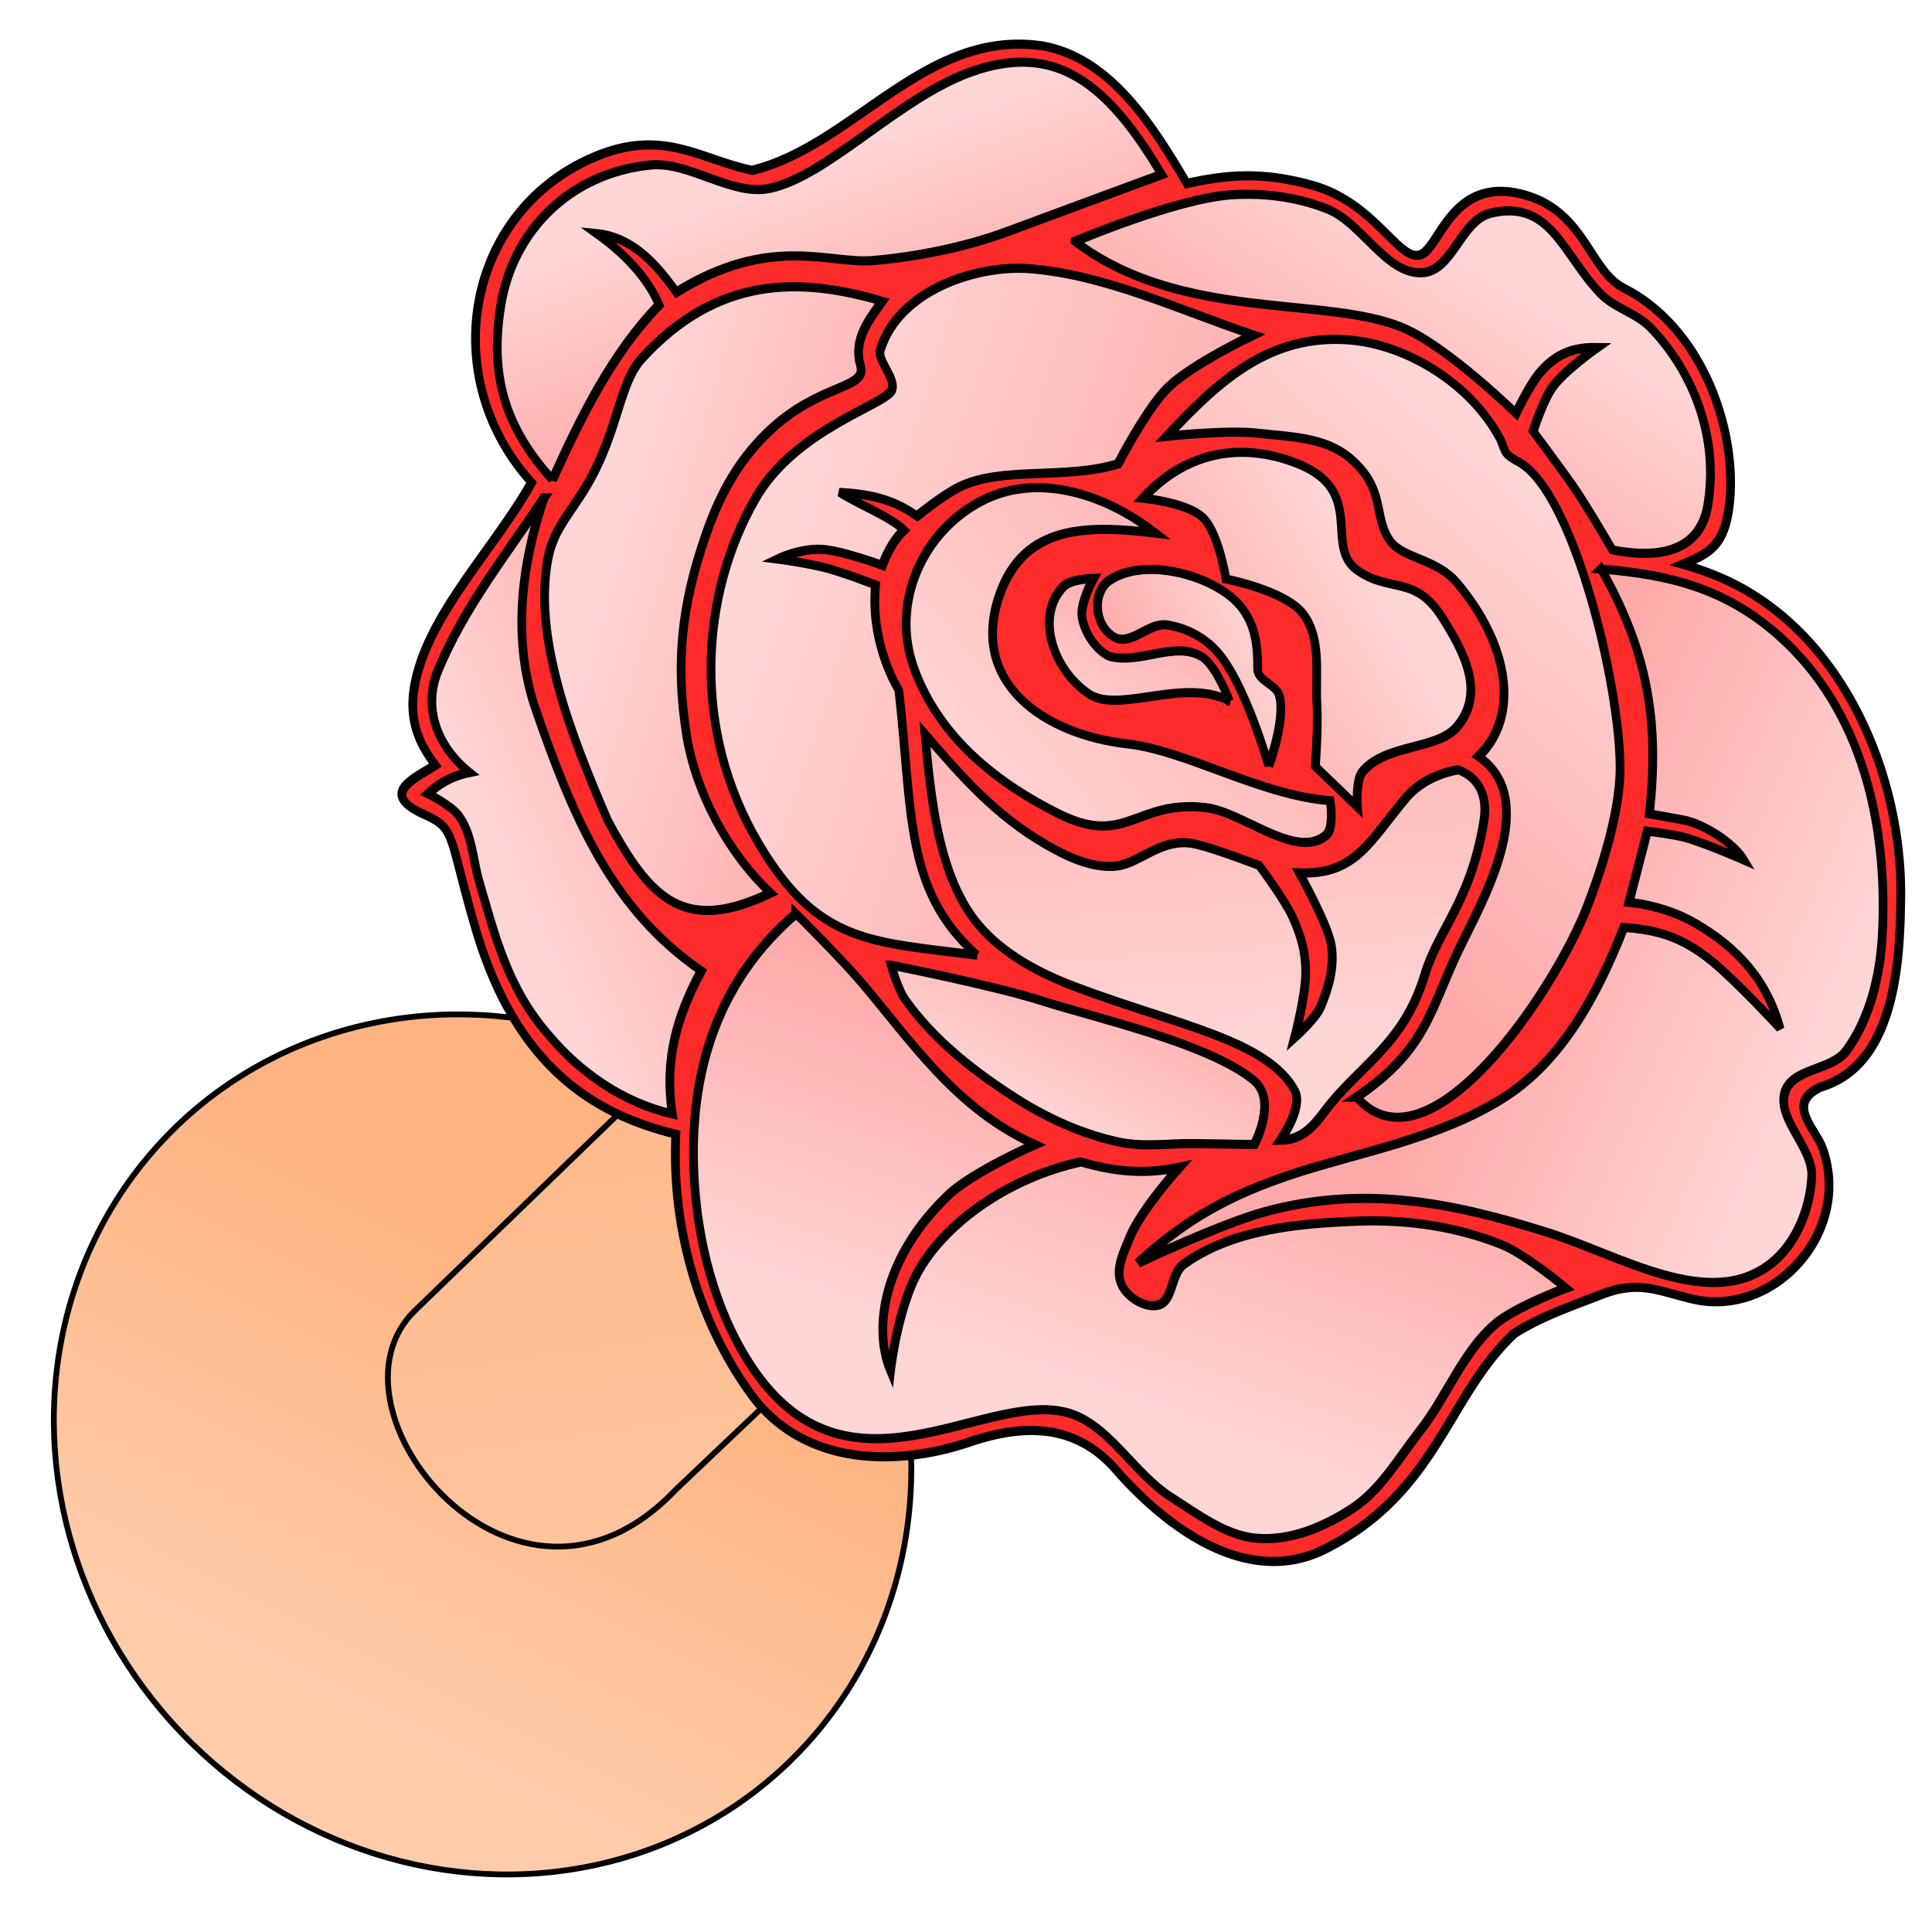 <svg version="1.1" viewBox="0 0 100 100" xmlns="http://www.w3.org/2000/svg" xmlns:xlink="http://www.w3.org/1999/xlink">
 <defs>
  <linearGradient id="innoGrad100">
   <stop stop-color="#faa" offset="0"/>
   <stop stop-color="#ffd5d5" offset="1"/>
  </linearGradient>
  <linearGradient id="innoGrad1-0">
   <stop stop-color="#ffb380" offset="0"/>
   <stop stop-color="#fca" offset="1"/>
  </linearGradient>
  <linearGradient id="linearGradient2243" x1="138.47" x2="141.68" y1="135.28" y2="16.987" gradientTransform="matrix(-.436 .076 -.076 -.436 115.22 89.744)" gradientUnits="userSpaceOnUse" xlink:href="#innoGrad1-0"/>
  <linearGradient id="linearGradient1002-1" x1="-29.147" x2="9.408" y1="180.2" y2="168.11" gradientTransform="matrix(.642 0 0 .63 44.793 -181.58)" gradientUnits="userSpaceOnUse" xlink:href="#innoGrad1-0"/>
  <linearGradient id="linearGradient1084" x1="-147.23" x2="-111.39" y1="82.731" y2="93.395" gradientUnits="userSpaceOnUse" xlink:href="#innoGrad100"/>
  <linearGradient id="linearGradient1086" x1="-167.98" x2="-156.84" y1="39.018" y2="9.207" gradientUnits="userSpaceOnUse" xlink:href="#innoGrad100"/>
  <linearGradient id="linearGradient1088" x1="-173.04" x2="-210.54" y1="35.683" y2="79.356" gradientUnits="userSpaceOnUse" xlink:href="#innoGrad100"/>
  <linearGradient id="linearGradient1090" x1="-190.91" x2="-195.62" y1="51.511" y2="72.011" gradientUnits="userSpaceOnUse" xlink:href="#innoGrad100"/>
  <linearGradient id="linearGradient1092" x1="-194.5" x2="-179.68" y1="61.5" y2="51.592" gradientUnits="userSpaceOnUse" xlink:href="#innoGrad100"/>
  <linearGradient id="linearGradient1094" x1="-187.5" x2="-166.68" y1="62.766" y2="45.334" gradientUnits="userSpaceOnUse" xlink:href="#innoGrad100"/>
  <linearGradient id="linearGradient1096" x1="-173.14" x2="-147.72" y1="78.308" y2="32.822" gradientUnits="userSpaceOnUse" xlink:href="#innoGrad100"/>
  <linearGradient id="linearGradient1098" x1="-182.38" x2="-168.62" y1="50.125" y2="98.5" gradientUnits="userSpaceOnUse" xlink:href="#innoGrad100"/>
  <linearGradient id="linearGradient1100" x1="-180.38" x2="-232.39" y1="63.375" y2="53.058" gradientUnits="userSpaceOnUse" xlink:href="#innoGrad100"/>
  <linearGradient id="linearGradient1102" x1="-191.63" x2="-197.05" y1="92.998" y2="114" gradientUnits="userSpaceOnUse" xlink:href="#innoGrad100"/>
  <linearGradient id="linearGradient1104" x1="-180.93" x2="-185.12" y1="105.83" y2="143.33" gradientUnits="userSpaceOnUse" xlink:href="#innoGrad100"/>
  <linearGradient id="linearGradient1106" x1="-234.97" x2="-260.73" y1="82.078" y2="98.078" gradientUnits="userSpaceOnUse" xlink:href="#innoGrad100"/>
  <linearGradient id="linearGradient1108" x1="-218.56" x2="-252.08" y1="66.188" y2="60.938" gradientUnits="userSpaceOnUse" xlink:href="#innoGrad100"/>
  <linearGradient id="linearGradient1110" x1="-223.91" x2="-236.39" y1="36.715" y2="16.215" gradientUnits="userSpaceOnUse" xlink:href="#innoGrad100"/>
 </defs>
 <g stroke="#000">
  <ellipse transform="matrix(-.698 .716 -.713 -.701 0 0)" cx="35.804" cy="-70.082" rx="21.586" ry="22.849" fill="url(#linearGradient1002-1)" stroke-linecap="round" stroke-width=".3"/>
  <path d="m55.544 34.905-34.057 32.921c-5.239 5.063 5.202 17.983 13.466 9.303l26.772-25.43z" fill="url(#linearGradient2243)" stroke-width=".3"/>
  <g transform="translate(18.427 -16.329)">
   <path transform="matrix(.449 .103 -.054 .461 129.62 41.974)" d="m-209.82-3.57c-13.502 0.934-19.95 15.574-31.094 20.89-5.936 0.132-10.473-2.376-17.69 2.364-13.953 9.165-15.103 28.145-3.001 37.296l-0.182 0.502c-3.551 8.43-10.1 17.232-10.29 25.247-0.1 4.252 2.132 6.374 3.395 7.576-2.15 2.016-6.083 4.567-0.574 5.685 3.723 0.756 2.937 1.571 7.145 10.967 6.042 13.494 14.847 17.54 25.283 17.672 0.685 9.907 4.723 19.625 11.795 26.484 7.005 6.795 17.636 4.167 25.172-0.168 5.068-2.916 11.255-5.045 16.781-0.713 7.3 5.724 16.84 9.365 24.578 3.475 11.873-9.036 11.664-19.701 18.408-28.318 2.79-2.536 6.077-4.431 9.248-6.436 4.095-2.588 6.425-1.8 10.371-1.799 9.433 5e-3 16.968-11.47 12.575-19.734-1.095-2.06-4.788-3.986-1.035-6.664 7.61-4.062 7.38-14.413 6.595-21.854-1.2-14.073-10.18-28.958-25.027-31.423a32.984 32.984 0 0 0-3.9-0.418c2.74-1.863 4.56-2.992 4.42-8.254-0.207-7.697-5.158-17.987-14.637-20.455-4.301-1.12-5.44-7.668-12.899-7.729-7.7-0.063-8.336 7.535-10.218 9.033-2.306 1.835-5.748-4.4-13.249-4.746-5.73-0.264-9.678 0.947-14.105 2.95-4.562-5.42-10.12-11.724-17.865-11.43z" fill="#ff2a2a"/>
   <path transform="matrix(.449 .103 -.054 .461 129.62 41.974)" d="m-259.28 56.177c2.418-7.776 5.106-15.439 9.674-21.808-1.725-2.757-4.644-4.783-7.96-6.229 3.944-0.495 6.947 1.644 9.723 4.42 9.795-8.747 16.788-6.89 21.655-8.397 4.872-1.508 10.263-3.82 14.612-6.483 5.67-3.471 16.675-10.167 16.675-10.167-7.246-8.561-13.62-11.899-22.802-6.42-7.749 4.625-14.706 14.977-21.036 17.766-4.181 1.843-9.351-0.959-13.7 0.442-8.795 2.834-14.572 10.528-14.938 19.092-0.334 7.828 1.948 13.132 8.097 17.784z" fill="url(#linearGradient1110)"/>
   <path transform="matrix(.449 .103 -.054 .461 129.62 41.974)" d="m-224.62 28.375c-1.196 2.307-2.775 4.927-1.594 7.563 1.217 2.714-5.275 2.907-10.781 11.437-2.124 3.291-3.43 6.727-4.396 11.192-1.764 8.151-1.66 14.642 0.47 21.995 1.778 6.143 6.183 11.957 11.551 15.313-9.039 6.63-13.357 3.816-19.25-3.875-5.103-8.2-10.855-18.08-10.125-27.25 0.294-3.695 2.413-5.983 4-10.375 2.124-5.877 1.821-10.397 3.75-13.5 7.504-11.26 16.936-13.074 26.375-12.5z" fill="url(#linearGradient1108)"/>
   <path transform="matrix(.449 .103 -.054 .461 129.62 41.974)" d="m-260 58.375c-1.735 8.145-1.64 16.574 1.875 23.375 5.605 10.848 11.2 19.947 22 24.375-2.174 5.697-2.972 10.728-1.375 16.375-5.665 9e-3 -10.924-2.237-14.875-5.5-5.284-4.097-7.428-9.7-9.875-15.125-1.004-2.226-1.371-4.926-3.125-6.625-0.979-0.948-3.75-1.625-3.75-1.625 0.99-1.259 2.227-2.447 4.375-3.375-4.157-2.133-6.065-6.077-4.875-10.375 2.08-7.51 6.089-14.248 9.625-21.5z" fill="url(#linearGradient1106)"/>
   <path transform="matrix(.449 .103 -.054 .461 129.62 41.974)" d="m-226.25 97.5c-7.996 9.445-9.899 20.07-8 31.125 1.193 6.947 3.977 14.063 8.75 19.25 12.724 13.827 26.528-2.956 36.25-2.625 4.787 0.163 8.259 4.961 12.75 6.625 3.25 1.204 6.69 2.835 10.125 2.375 3.9-0.522 7.488-2.952 10.375-5.625 2.985-2.764 4.582-6.732 6.625-10.25 2.545-4.384 3.744-9.615 7-13.5 2.023-2.414 7.5-5.75 7.5-5.75s-5-2.678-7.75-3.125c-5.398-0.877-11.08-0.37-16.375 1-6.838 1.769-14.159 4.102-19.125 9.125-1.324 1.339-0.66 4.348-2.375 5.125-1.345 0.61-3.392-0.048-4.25-1.25-1.066-1.494-0.227-3.728 0.25-5.5 0.867-3.221 4.625-8.875 4.625-8.875-3.671 1.617-7.136 2.122-11.125 1.875-8.02 3.578-14.34 10.088-16.75 15.875-1.907 4.58-1.875 11.75-1.875 11.75-2.564-4.24-2.266-12.344 4.25-20.75 2.384-3.076 9-7.625 9-7.625-9.33-1.872-15.296-8.241-21.625-13.375-2.622-2.127-8.25-5.875-8.25-5.875z" fill="url(#linearGradient1104)"/>
   <path transform="matrix(.449 .103 -.054 .461 129.62 41.974)" d="m-214.88 100.75s1.071 2.455 2 3.375c3.833 3.798 8.934 6.267 14 8.125 3.775 1.384 7.854 2.171 11.875 2.125 2.933-0.034 5.751-1.16 8.625-1.75 2.21-0.453 6.625-1.375 6.625-1.375s2.091-5.438-0.938-7.021c-5.536-2.895-18.462-2.83-24.687-3.354-5.813-0.49-17.5-0.125-17.5-0.125z" fill="url(#linearGradient1102)"/>
   <path transform="matrix(.449 .103 -.054 .461 129.62 41.974)" d="m-205.38 97.5c-12.07 1.176-17.926 2.73-25.875-6.625-9.167-10.788-9.953-25.803-5-37.75 3.561-8.59 13.308-13.464 13.875-15.25 0.38-1.45-2.034-2.87-1.81-4.119 1.276-7.08 9.796-11.765 15.685-12.631 8.556-1.258 17.412 0.774 26 1.625 0 0-6.493 4.718-8.875 7.875-2.144 2.841-4.625 9.625-4.625 9.625-5.763 3.09-12.986 3.132-17.5 6.5-1.819 1.357-4.375 4.25-4.375 4.25-2.995-1.32-5.798-1.19-9-0.656 2.696 0.958 5.907 1.372 7.719 2.5-0.923 1.202-1.545 2.705-1.969 4.406 0 0-4.572-0.596-6.875-0.25-2.506 0.377-4.938 2.188-4.938 2.188s2.556-0.251 5.063-0.25c2.032 0 6.25 0.624 6.25 0.624 0.123 6.165 3.357 10.183 4 10.938 3.203 13.145 3.24 21.765 12.25 27z" fill="url(#linearGradient1100)"/>
   <path transform="matrix(.449 .103 -.054 .461 129.62 41.974)" d="m-214.12 74.625c1.488 6.836 3.41 15.324 8.5 19.5 3.231 2.65 7.61 3.805 11.75 4.375 11.888 1.636 22.196 1.009 25.936 5.808 0.895 1.15 0.082 3.698-0.936 5.817 2.524-0.594 3.65-2.591 4.643-4.375 3.219-5.782 7.917-9.12 9.37-17.293 0.967-5.428 4.196-9.165 4.62-18.285 0.127-2.704-0.96-4.64-3.526-5.017 0 0-3.54 1.22-5.5 4.348-3.55 5.662-4.622 9.735-11.012 10.921 0 0 3.957 4.959 4.575 7.186 0.625 2.251 0.215 4.663-0.42 6.911-0.399 1.413-2.5 3.979-2.5 3.979s0.686-4.933 0.375-7.375c-0.281-2.21-0.969-3.797-2.177-5.668-1.12-1.735-4.448-4.832-4.448-4.832s-4.904-0.726-7.375-0.75c-3.903-0.038-6.018 3.477-8.625 4.375-2.647 0.911-5.712 0.239-8.375-0.625-5.854-1.9-10.064-5.137-14.875-9z" fill="url(#linearGradient1098)"/>
   <path transform="matrix(.449 .103 -.054 .461 129.62 41.974)" d="m-160.88 103.5c9.043 7.104 20.737-16.28 23.375-26.625 0.92-3.606 2.47-10.846 1.875-15.875-1.092-9.216-8.867-29.07-15.375-31-1.86-0.551-1.546-0.655-2.375-2-4.197-5.555-11.959-7.959-18.125-7.125-9.11 1.232-14.278 7.722-19.375 15.125 0 0 6.743-2.247 10.25-2.625 3.482-0.376 7.406-1.265 10.5 0.375 4.6 2.438 3.414 5.89 5.674 8.08 1.694 1.641 5.44 0.767 8.076 2.92 6.783 5.538 8.786 13.09 4.692 18.448 7.711 3.159 2.183 16.023 0.308 21.677-2.47 7.448-2.298 11.646-9.5 18.625z" fill="url(#linearGradient1096)"/>
   <path transform="matrix(.449 .103 -.054 .461 129.62 41.974)" d="m-164.62 71.75s-0.578-2.866 0.125-4c2.254-3.637 8.09-4.222 10-7.25 2.778-4.406-0.156-8.36-3.125-11.625-3.607-3.966-6.202-1.304-10.125-3-4.139-1.789 0.09-8.941-8.237-10.18-6.782-1.007-12.787 1.763-16.763 7.68 0 0 5.038-0.655 7 0.625 1.952 1.274 3.375 6.125 3.375 6.125s6.848-0.236 9.125 1.875c2.447 2.269 2.135 6.345 2.75 9.625 0.416 2.22 0.625 6.75 0.625 6.75z" fill="url(#linearGradient1094)"/>
   <path transform="matrix(.449 .103 -.054 .461 129.62 41.974)" d="m-175.12 69.5s-3.808-8.73-7.5-11.375c-1.61-1.153-3.776-1.663-5.75-1.5-2.138 0.177-3.86 3.358-5.875 2.625-2.457-0.894-2.888-4.396-1.25-6 3.566-3.492 11.228-3.204 14.625-0.875 2.454 1.683 2.97 4.419 3.25 6.875 0.134 1.177 2.26 1.172 2.75 2.25 1.105 2.429-0.25 8-0.25 8z" fill="url(#linearGradient1092)"/>
   <path transform="matrix(.449 .103 -.054 .461 129.62 41.974)" d="m-180.38 63.375c-5.412-1.47-12.236 4.217-15.875 2.75-4.422-1.783-7.063-7.262-4.25-11.125 0.713-0.98 3.25-1.625 3.25-1.625s-1.23 3.139-0.75 4.625c0.507 1.57 1.9 3.095 3.5 3.5 3.6 0.18 7.255-3.438 10.5-2.25 1.719 0.63 3.625 4.125 3.625 4.125z" fill="url(#linearGradient1090)"/>
   <path transform="matrix(.449 .103 -.054 .461 129.62 41.974)" d="m-190.88 46.875c-6.729-3.272-14.439-3.465-20 0.875-6.19 4.83-8.832 13.346-5.375 19.875 3.8 7.177 11.2 10.644 18.25 12.375 7.991 1.962 8.425-3.497 16.375-4.375 4.257-0.47 10.863 3.506 13.875 0 0.842-0.98 0-3.875 0-3.875-7.836 1.182-16.832-1.88-23.5-1.125-9.537 1.08-18.63-2.744-16.313-13.125 1.855-8.308 8.982-9.816 16.688-10.625z" fill="url(#linearGradient1088)"/>
   <path transform="matrix(.449 .103 -.054 .461 129.62 41.974)" d="m-203.75 17c13.11 6.215 29.065-0.505 38.125 1.25 5.27 1.021 13.631 6.492 13.631 6.492s1.169-3.487 2.119-4.992c1.26-1.997 2.893-3.586 6.125-4.25 0 0-3.395 3.37-4.492 5.463-0.92 1.755-1.589 5.308-1.589 5.308s3.474 3.246 5.081 4.854c1.92 1.921 5.375 6.125 5.375 6.125 5.34-0.16 9.862-1.994 10.125-7.25 0.372-7.414-3.123-14.039-8.75-18-1.812-1.256-4.327-1.223-6.125-2.5-4.722-3.355-6.818-9.094-13.375-6-3.262 1.54-3.497 7.391-7 8.25-3.975 0.975-7.33-4-11.375-4.625-3.635-0.562-7.47-0.158-11 0.875-6.118 1.79-16.875 9-16.875 9z" fill="url(#linearGradient1086)"/>
   <path transform="matrix(.449 .103 -.054 .461 129.62 41.974)" d="m-140.38 39.625c6.384 7.898 8.576 15.405 8.625 25.563 0 0 2.246-0.126 3.875-0.188 2.433-0.093 6.032 1.274 7.375 2.875 0 0-4.428-0.875-6.938-1-1.248-0.062-4.312 0.25-4.312 0.25l-1.125 8.25s3.884-0.617 7.75 0.625c4.98 1.6 8.77 4.36 10.875 9.375 0 0-5.49-4.05-8.5-5.625-3.549-1.856-6.41-2.128-10.375-1.5-2.063 8.003-5.193 16.127-11.25 21.625-6.792 6.165-15.542 9.585-22.875 13.75-6.651 3.808-11.215 7.517-16 13.5 0 0 8.72-6.318 13.5-8.75 10.84-5.515 21.09-5.75 32-4.875 8.646 0.694 19.398 4.625 25.625-2.25 2.468-2.725 3.634-6.833 3.375-10.5-0.222-3.142-4.679-5.4-4.125-8.5 0.518-2.9 4.977-3.53 6.375-6.125 2.171-4.029 2.8-8.933 2.5-13.5-0.813-12.363-5.252-24.135-15.5-30.125-6.742-3.94-13.27-3.955-20.875-2.875z" fill="url(#linearGradient1084)"/>
  </g>
 </g>
</svg>

